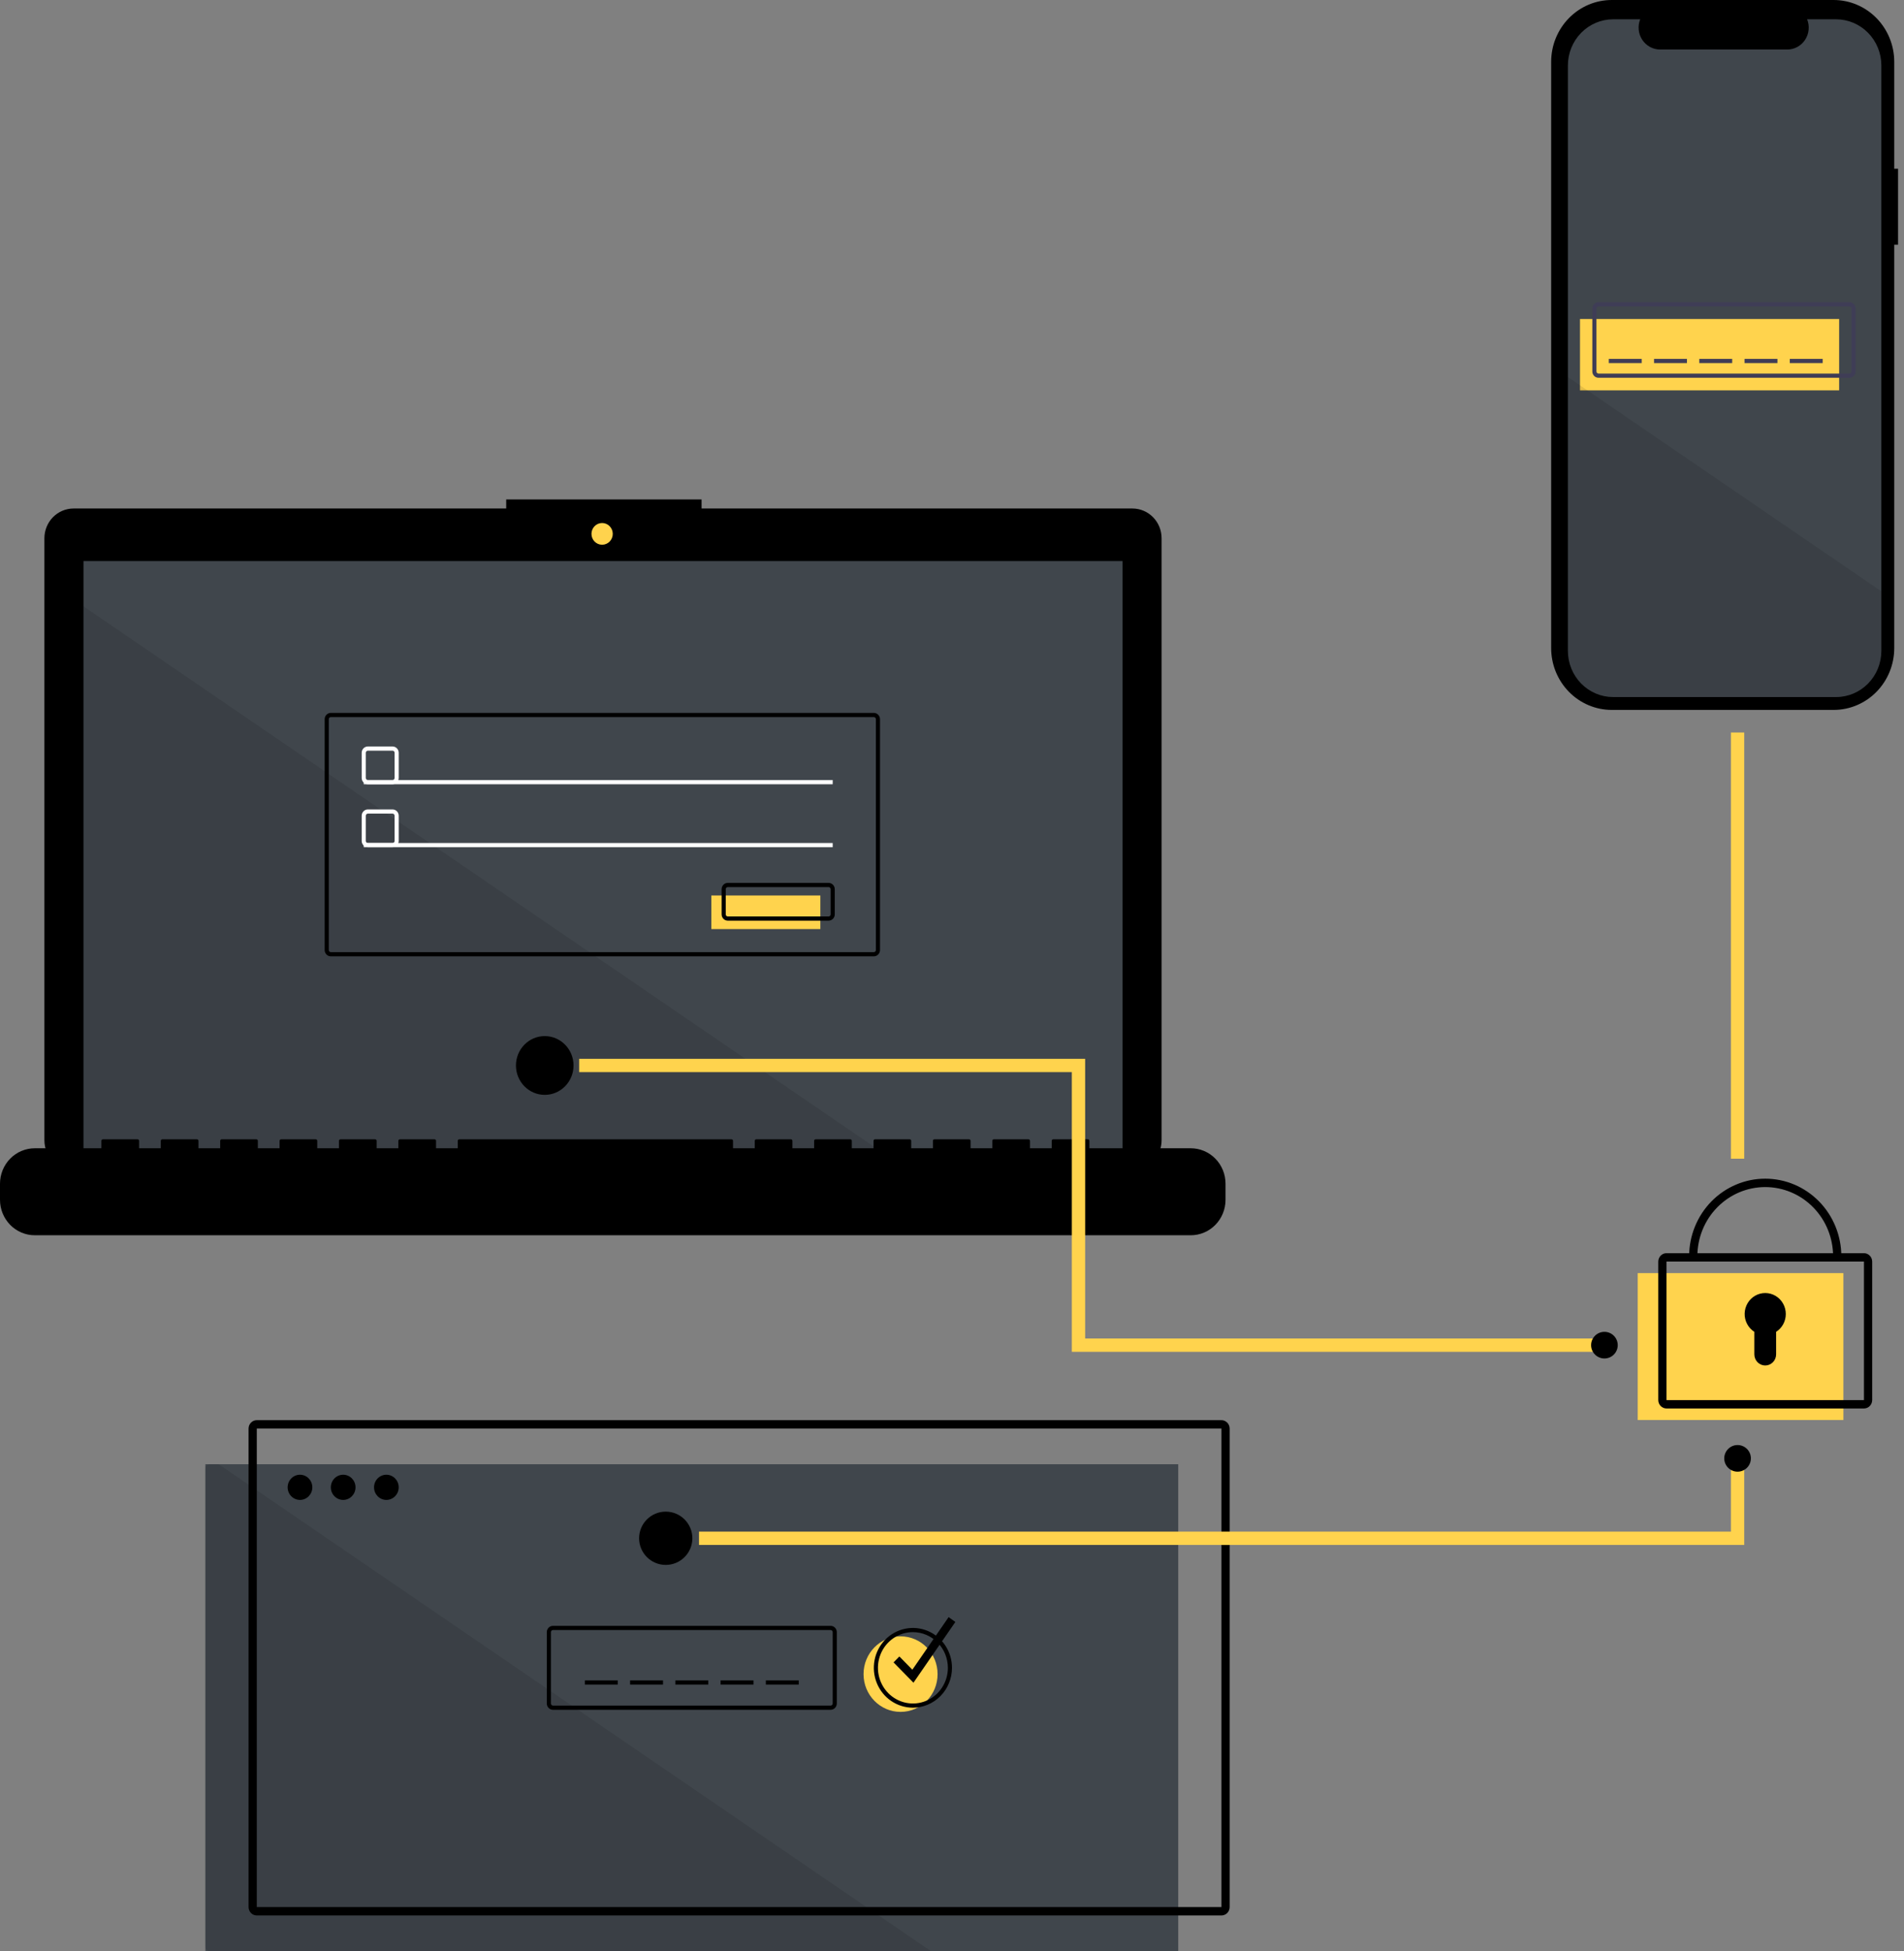 <svg width="286" height="293" viewBox="0 0 286 293" fill="none" xmlns="http://www.w3.org/2000/svg">
<rect x="0" y="0" width="286" height="293" fill="#808080" stroke="none"/>
<g clip-path="url(#clip0_5:388)">
<path d="M176.983 219.882H30.849V293H176.983V219.882Z" fill="#40464C"/>
<path opacity="0.1" d="M139.831 293H31.467C31.303 293 31.146 292.933 31.031 292.815C30.915 292.697 30.85 292.537 30.849 292.37V220.513C30.85 220.346 30.915 220.186 31.031 220.067C31.146 219.949 31.303 219.883 31.467 219.882H32.839L139.831 293Z" fill="black"/>
<path d="M170.106 76.361H105.384V75H76.037V76.361H11.048C10.473 76.361 9.904 76.476 9.372 76.701C8.841 76.925 8.359 77.254 7.952 77.669C7.546 78.084 7.223 78.576 7.003 79.118C6.783 79.66 6.67 80.24 6.67 80.827V171.233C6.67 172.417 7.131 173.553 7.952 174.391C8.773 175.228 9.887 175.699 11.048 175.699H170.106C171.267 175.699 172.38 175.228 173.201 174.391C174.023 173.553 174.484 172.417 174.484 171.233V80.827C174.484 80.24 174.371 79.66 174.151 79.118C173.931 78.576 173.608 78.084 173.201 77.669C172.795 77.254 172.312 76.925 171.781 76.701C171.25 76.476 170.681 76.361 170.106 76.361Z" fill="black"/>
<path d="M168.613 84.252H12.541V174.067H168.613V84.252Z" fill="#40464C"/>
<path d="M90.443 81.804C91.328 81.804 92.044 81.073 92.044 80.171C92.044 79.269 91.328 78.538 90.443 78.538C89.559 78.538 88.843 79.269 88.843 80.171C88.843 81.073 89.559 81.804 90.443 81.804Z" fill="#FFD34D"/>
<path d="M58.964 117.77H55.256C55.011 117.769 54.775 117.67 54.601 117.492C54.427 117.315 54.33 117.075 54.329 116.824V113.042C54.33 112.791 54.427 112.551 54.601 112.374C54.775 112.197 55.011 112.097 55.256 112.097H58.964C59.209 112.097 59.445 112.197 59.619 112.374C59.792 112.551 59.89 112.791 59.89 113.042V116.824C59.89 117.075 59.792 117.315 59.619 117.492C59.445 117.67 59.209 117.769 58.964 117.77ZM55.256 112.727C55.174 112.727 55.096 112.76 55.038 112.819C54.98 112.879 54.947 112.959 54.947 113.042V116.824C54.947 116.908 54.98 116.988 55.038 117.047C55.096 117.106 55.174 117.139 55.256 117.139H58.964C59.045 117.139 59.124 117.106 59.182 117.047C59.24 116.988 59.272 116.908 59.273 116.824V113.042C59.272 112.959 59.24 112.879 59.182 112.819C59.124 112.76 59.045 112.727 58.964 112.727H55.256Z" fill="white"/>
<path d="M125.079 117.139H54.638V117.77H125.079V117.139Z" fill="white"/>
<path d="M123.225 134.473H106.851V139.516H123.225V134.473Z" fill="#FFD34D"/>
<path d="M124.461 138.255H109.322C109.077 138.255 108.841 138.155 108.667 137.978C108.494 137.801 108.396 137.56 108.396 137.31V133.528C108.396 133.277 108.494 133.037 108.667 132.86C108.841 132.682 109.077 132.583 109.322 132.582H124.461C124.707 132.583 124.942 132.682 125.116 132.86C125.29 133.037 125.388 133.277 125.388 133.528V137.31C125.388 137.56 125.29 137.801 125.116 137.978C124.942 138.155 124.707 138.255 124.461 138.255ZM109.322 133.213C109.241 133.213 109.162 133.246 109.104 133.305C109.046 133.364 109.014 133.444 109.014 133.528V137.31C109.014 137.393 109.046 137.473 109.104 137.532C109.162 137.592 109.241 137.625 109.322 137.625H124.461C124.543 137.625 124.621 137.592 124.679 137.532C124.737 137.473 124.77 137.393 124.77 137.31V133.528C124.77 133.444 124.737 133.364 124.679 133.305C124.621 133.246 124.543 133.213 124.461 133.213H109.322Z" fill="black"/>
<path d="M276.895 191.182H246V213.244H276.895V191.182Z" fill="#FFD34D"/>
<path d="M279.985 211.51H250.325C249.998 211.51 249.683 211.377 249.452 211.141C249.22 210.904 249.09 210.584 249.089 210.25V189.449C249.09 189.115 249.22 188.794 249.452 188.558C249.683 188.322 249.998 188.189 250.325 188.188H279.985C280.312 188.189 280.626 188.322 280.858 188.558C281.09 188.794 281.22 189.115 281.22 189.449V210.25C281.22 210.584 281.09 210.904 280.858 211.141C280.626 211.377 280.312 211.51 279.985 211.51ZM250.325 189.449V210.25H279.985L279.985 189.449H250.325Z" fill="black"/>
<path d="M276.586 188.661H275.35C275.35 185.903 274.276 183.257 272.364 181.307C270.452 179.356 267.859 178.261 265.155 178.261C262.451 178.261 259.858 179.356 257.946 181.307C256.034 183.257 254.96 185.903 254.96 188.661H253.724C253.724 185.568 254.928 182.602 257.072 180.415C259.216 178.229 262.123 177 265.155 177C268.187 177 271.094 178.229 273.238 180.415C275.382 182.602 276.586 185.568 276.586 188.661Z" fill="black"/>
<path d="M268.244 197.328C268.245 196.779 268.105 196.24 267.839 195.763C267.572 195.286 267.188 194.889 266.725 194.61C266.261 194.331 265.735 194.18 265.197 194.173C264.659 194.165 264.128 194.301 263.658 194.567C263.187 194.833 262.793 195.22 262.514 195.689C262.235 196.158 262.08 196.694 262.066 197.242C262.052 197.791 262.179 198.334 262.434 198.817C262.689 199.301 263.063 199.708 263.519 199.998V203.381C263.519 203.6 263.562 203.817 263.644 204.019C263.726 204.222 263.847 204.406 263.998 204.561C264.15 204.716 264.331 204.839 264.529 204.922C264.727 205.006 264.94 205.049 265.155 205.049C265.589 205.049 266.005 204.874 266.312 204.561C266.618 204.248 266.791 203.823 266.791 203.381V199.998C267.235 199.716 267.602 199.322 267.856 198.855C268.111 198.388 268.244 197.862 268.244 197.328Z" fill="black"/>
<path d="M92.794 252.344H87.85V252.974H92.794V252.344Z" fill="black"/>
<path d="M99.591 252.344H94.647V252.974H99.591V252.344Z" fill="black"/>
<path d="M106.387 252.344H101.444V252.974H106.387V252.344Z" fill="black"/>
<path d="M113.184 252.344H108.241V252.974H113.184V252.344Z" fill="black"/>
<path d="M119.981 252.344H115.038V252.974H119.981V252.344Z" fill="black"/>
<path d="M183.471 287.642H38.573C38.245 287.642 37.931 287.509 37.7 287.273C37.468 287.036 37.337 286.716 37.337 286.382V214.525C37.337 214.19 37.468 213.87 37.7 213.634C37.931 213.397 38.245 213.264 38.573 213.264H183.471C183.798 213.264 184.112 213.397 184.344 213.634C184.576 213.87 184.706 214.19 184.706 214.525V286.382C184.706 286.716 184.576 287.036 184.344 287.273C184.112 287.509 183.798 287.642 183.471 287.642ZM38.573 214.525V286.382H183.471L183.471 214.525H38.573Z" fill="black"/>
<path d="M45.061 225.24C46.085 225.24 46.915 224.393 46.915 223.349C46.915 222.305 46.085 221.458 45.061 221.458C44.037 221.458 43.207 222.305 43.207 223.349C43.207 224.393 44.037 225.24 45.061 225.24Z" fill="black"/>
<path d="M51.549 225.24C52.572 225.24 53.403 224.393 53.403 223.349C53.403 222.305 52.572 221.458 51.549 221.458C50.525 221.458 49.695 222.305 49.695 223.349C49.695 224.393 50.525 225.24 51.549 225.24Z" fill="black"/>
<path d="M58.037 225.24C59.06 225.24 59.89 224.393 59.89 223.349C59.89 222.305 59.06 221.458 58.037 221.458C57.013 221.458 56.183 222.305 56.183 223.349C56.183 224.393 57.013 225.24 58.037 225.24Z" fill="black"/>
<path d="M124.77 256.756H83.062C82.816 256.756 82.58 256.656 82.407 256.479C82.233 256.302 82.135 256.062 82.135 255.811V245.095C82.135 244.845 82.233 244.604 82.407 244.427C82.58 244.25 82.816 244.15 83.062 244.15H124.77C125.016 244.15 125.251 244.25 125.425 244.427C125.599 244.604 125.697 244.845 125.697 245.095V255.811C125.697 256.062 125.599 256.302 125.425 256.479C125.251 256.656 125.016 256.756 124.77 256.756ZM83.062 244.78C82.98 244.78 82.901 244.814 82.843 244.873C82.785 244.932 82.753 245.012 82.753 245.095V255.811C82.753 255.894 82.785 255.975 82.843 256.034C82.901 256.093 82.98 256.126 83.062 256.126H124.77C124.852 256.126 124.93 256.093 124.988 256.034C125.046 255.975 125.079 255.894 125.079 255.811V245.095C125.079 245.012 125.046 244.932 124.988 244.873C124.93 244.814 124.852 244.78 124.77 244.78H83.062Z" fill="black"/>
<path d="M135.274 257.071C138.346 257.071 140.835 254.532 140.835 251.399C140.835 248.265 138.346 245.726 135.274 245.726C132.203 245.726 129.713 248.265 129.713 251.399C129.713 254.532 132.203 257.071 135.274 257.071Z" fill="#FFD34D"/>
<path d="M137.128 256.441C135.967 256.441 134.832 256.09 133.867 255.432C132.901 254.774 132.149 253.839 131.705 252.744C131.26 251.65 131.144 250.446 131.371 249.285C131.597 248.123 132.156 247.056 132.977 246.219C133.798 245.381 134.844 244.811 135.983 244.58C137.121 244.349 138.302 244.467 139.374 244.921C140.447 245.374 141.364 246.141 142.009 247.126C142.654 248.111 142.998 249.269 142.998 250.453C142.996 252.04 142.377 253.563 141.277 254.685C140.176 255.808 138.684 256.439 137.128 256.441ZM137.128 245.095C136.089 245.095 135.074 245.409 134.21 245.998C133.346 246.587 132.673 247.424 132.276 248.403C131.878 249.382 131.774 250.459 131.977 251.498C132.179 252.537 132.68 253.492 133.414 254.241C134.149 254.991 135.085 255.501 136.103 255.708C137.122 255.914 138.178 255.808 139.138 255.403C140.098 254.997 140.918 254.311 141.495 253.43C142.072 252.548 142.38 251.513 142.38 250.453C142.379 249.032 141.825 247.671 140.84 246.666C139.855 245.662 138.52 245.097 137.128 245.095Z" fill="black"/>
<path d="M137.21 252.69L134.219 249.638L135.093 248.747L137.045 250.738L142.493 242.841L143.503 243.567L137.21 252.69Z" fill="black"/>
<path opacity="0.1" d="M134.011 174.067H12.541V91.057L134.011 174.067Z" fill="black"/>
<path d="M178.866 172.433H163.634V171.314C163.634 171.284 163.629 171.256 163.618 171.229C163.607 171.202 163.591 171.177 163.57 171.157C163.55 171.136 163.526 171.12 163.5 171.108C163.473 171.097 163.445 171.092 163.417 171.092H158.194C158.166 171.092 158.137 171.097 158.111 171.108C158.085 171.12 158.061 171.136 158.04 171.157C158.02 171.177 158.004 171.202 157.993 171.229C157.982 171.256 157.977 171.284 157.977 171.314V172.433H154.713V171.314C154.713 171.284 154.707 171.256 154.696 171.229C154.685 171.202 154.669 171.177 154.649 171.157C154.629 171.136 154.605 171.12 154.578 171.108C154.552 171.097 154.524 171.092 154.495 171.092H149.273C149.244 171.092 149.216 171.097 149.189 171.108C149.163 171.12 149.139 171.136 149.119 171.157C149.099 171.177 149.083 171.202 149.072 171.229C149.061 171.256 149.055 171.284 149.055 171.314V172.433H145.791V171.314C145.791 171.284 145.785 171.256 145.775 171.229C145.764 171.202 145.748 171.177 145.727 171.157C145.707 171.136 145.683 171.12 145.657 171.108C145.63 171.097 145.602 171.092 145.573 171.092H140.351C140.323 171.092 140.294 171.097 140.268 171.108C140.241 171.12 140.217 171.136 140.197 171.157C140.177 171.177 140.161 171.202 140.15 171.229C140.139 171.256 140.134 171.284 140.134 171.314V172.433H136.87V171.314C136.87 171.284 136.864 171.256 136.853 171.229C136.842 171.202 136.826 171.177 136.806 171.157C136.786 171.136 136.762 171.12 136.735 171.108C136.709 171.097 136.681 171.092 136.652 171.092H131.43C131.401 171.092 131.373 171.097 131.346 171.108C131.32 171.12 131.296 171.136 131.276 171.157C131.256 171.177 131.239 171.202 131.229 171.229C131.218 171.256 131.212 171.284 131.212 171.314V172.433H127.948V171.314C127.948 171.284 127.942 171.256 127.931 171.229C127.921 171.202 127.904 171.177 127.884 171.157C127.864 171.136 127.84 171.12 127.814 171.108C127.787 171.097 127.759 171.092 127.73 171.092H122.508C122.479 171.092 122.451 171.097 122.425 171.108C122.398 171.12 122.374 171.136 122.354 171.157C122.334 171.177 122.318 171.202 122.307 171.229C122.296 171.256 122.29 171.284 122.29 171.314V172.433H119.026V171.314C119.026 171.284 119.021 171.256 119.01 171.229C118.999 171.202 118.983 171.177 118.963 171.157C118.943 171.136 118.919 171.12 118.892 171.108C118.866 171.097 118.837 171.092 118.809 171.092H113.586C113.558 171.092 113.53 171.097 113.503 171.108C113.477 171.12 113.453 171.136 113.433 171.157C113.412 171.177 113.396 171.202 113.385 171.229C113.375 171.256 113.369 171.284 113.369 171.314V172.433H110.105V171.314C110.105 171.284 110.099 171.256 110.088 171.229C110.077 171.202 110.061 171.177 110.041 171.157C110.021 171.136 109.997 171.12 109.971 171.108C109.944 171.097 109.916 171.092 109.887 171.092H68.979C68.95 171.092 68.922 171.097 68.895 171.108C68.869 171.12 68.845 171.136 68.825 171.157C68.805 171.177 68.789 171.202 68.778 171.229C68.767 171.256 68.761 171.284 68.761 171.314V172.433H65.497V171.314C65.497 171.284 65.492 171.256 65.481 171.229C65.47 171.202 65.454 171.177 65.433 171.157C65.413 171.136 65.389 171.12 65.363 171.108C65.337 171.097 65.308 171.092 65.28 171.092H60.057C60.029 171.092 60 171.097 59.974 171.108C59.947 171.12 59.924 171.136 59.903 171.157C59.883 171.177 59.867 171.202 59.856 171.229C59.845 171.256 59.84 171.284 59.84 171.314V172.433H56.576V171.314C56.576 171.284 56.57 171.256 56.559 171.229C56.548 171.202 56.532 171.177 56.512 171.157C56.492 171.136 56.468 171.12 56.441 171.108C56.415 171.097 56.387 171.092 56.358 171.092H51.136C51.107 171.092 51.079 171.097 51.052 171.108C51.026 171.12 51.002 171.136 50.982 171.157C50.962 171.177 50.946 171.202 50.935 171.229C50.924 171.256 50.918 171.284 50.918 171.314V172.433H47.654V171.314C47.654 171.284 47.648 171.256 47.638 171.229C47.627 171.202 47.611 171.177 47.59 171.157C47.57 171.136 47.546 171.12 47.52 171.108C47.493 171.097 47.465 171.092 47.437 171.092H42.214C42.186 171.092 42.157 171.097 42.131 171.108C42.105 171.12 42.081 171.136 42.06 171.157C42.04 171.177 42.024 171.202 42.013 171.229C42.002 171.256 41.996 171.284 41.996 171.314V172.433H38.733V171.314C38.733 171.284 38.727 171.256 38.716 171.229C38.705 171.202 38.689 171.177 38.669 171.157C38.649 171.136 38.625 171.12 38.598 171.108C38.572 171.097 38.544 171.092 38.515 171.092H33.293C33.264 171.092 33.236 171.097 33.209 171.108C33.183 171.12 33.159 171.136 33.139 171.157C33.118 171.177 33.102 171.202 33.092 171.229C33.081 171.256 33.075 171.284 33.075 171.314V172.433H29.811V171.314C29.811 171.284 29.805 171.256 29.794 171.229C29.784 171.202 29.767 171.177 29.747 171.157C29.727 171.136 29.703 171.12 29.677 171.108C29.65 171.097 29.622 171.092 29.593 171.092H24.371C24.343 171.092 24.314 171.097 24.288 171.108C24.261 171.12 24.237 171.136 24.217 171.157C24.197 171.177 24.181 171.202 24.17 171.229C24.159 171.256 24.153 171.284 24.153 171.314V172.433H20.89V171.314C20.89 171.284 20.884 171.256 20.873 171.229C20.862 171.202 20.846 171.177 20.826 171.157C20.805 171.136 20.782 171.12 20.755 171.108C20.729 171.097 20.7 171.092 20.672 171.092H15.45C15.421 171.092 15.393 171.097 15.366 171.108C15.34 171.12 15.316 171.136 15.296 171.157C15.275 171.177 15.259 171.202 15.248 171.229C15.238 171.256 15.232 171.284 15.232 171.314V172.433H5.222C4.537 172.433 3.857 172.571 3.224 172.839C2.59 173.106 2.015 173.499 1.53 173.993C1.045 174.488 0.66 175.075 0.398 175.722C0.135 176.368 -4.05719e-07 177.061 0 177.76V180.169C3.27754e-06 181.582 0.55 182.937 1.53 183.936C2.509 184.935 3.837 185.497 5.222 185.497H178.866C179.552 185.497 180.231 185.359 180.865 185.091C181.498 184.823 182.074 184.431 182.559 183.936C183.044 183.442 183.428 182.854 183.691 182.208C183.953 181.562 184.088 180.869 184.088 180.169V177.76C184.088 177.061 183.953 176.368 183.691 175.722C183.428 175.075 183.044 174.488 182.559 173.993C182.074 173.499 181.498 173.106 180.865 172.839C180.231 172.571 179.552 172.433 178.866 172.433Z" fill="black"/>
<path d="M131.258 143.613H49.695C49.449 143.613 49.214 143.513 49.04 143.336C48.866 143.159 48.769 142.918 48.768 142.668V108C48.769 107.749 48.866 107.509 49.04 107.331C49.214 107.154 49.449 107.054 49.695 107.054H131.258C131.504 107.054 131.739 107.154 131.913 107.331C132.087 107.509 132.185 107.749 132.185 108V142.668C132.185 142.918 132.087 143.159 131.913 143.336C131.739 143.513 131.504 143.613 131.258 143.613ZM49.695 107.685C49.613 107.685 49.535 107.718 49.477 107.777C49.419 107.836 49.386 107.916 49.386 108V142.668C49.386 142.751 49.419 142.831 49.477 142.89C49.535 142.949 49.613 142.983 49.695 142.983H131.258C131.34 142.983 131.418 142.949 131.476 142.89C131.534 142.831 131.567 142.751 131.567 142.668V108C131.567 107.916 131.534 107.836 131.476 107.777C131.418 107.718 131.34 107.685 131.258 107.685H49.695Z" fill="black"/>
<path d="M58.964 127.225H55.256C55.011 127.224 54.775 127.125 54.601 126.947C54.427 126.77 54.33 126.53 54.329 126.279V122.497C54.33 122.247 54.427 122.006 54.601 121.829C54.775 121.652 55.011 121.552 55.256 121.552H58.964C59.209 121.552 59.445 121.652 59.619 121.829C59.792 122.006 59.89 122.247 59.89 122.497V126.279C59.89 126.53 59.792 126.77 59.619 126.947C59.445 127.125 59.209 127.224 58.964 127.225ZM55.256 122.182C55.174 122.182 55.096 122.215 55.038 122.275C54.98 122.334 54.947 122.414 54.947 122.497V126.279C54.947 126.363 54.98 126.443 55.038 126.502C55.096 126.561 55.174 126.594 55.256 126.594H58.964C59.045 126.594 59.124 126.561 59.182 126.502C59.24 126.443 59.272 126.363 59.273 126.279V122.497C59.272 122.414 59.24 122.334 59.182 122.275C59.124 122.215 59.045 122.182 58.964 122.182H55.256Z" fill="white"/>
<path d="M125.079 126.594H54.638V127.225H125.079V126.594Z" fill="white"/>
<path d="M81.826 164.414C84.215 164.414 86.151 162.438 86.151 160.001C86.151 157.565 84.215 155.589 81.826 155.589C79.437 155.589 77.501 157.565 77.501 160.001C77.501 162.438 79.437 164.414 81.826 164.414Z" fill="black"/>
<path d="M100 235C102.209 235 104 233.209 104 231C104 228.791 102.209 227 100 227C97.791 227 96 228.791 96 231C96 233.209 97.791 235 100 235Z" fill="black"/>
<path d="M87 160H162V202H240.5" stroke="#FFD34D" stroke-width="2"/>
<path d="M261 110L261 174" stroke="#FFD34D" stroke-width="2"/>
<path d="M105 231H261V217.5" stroke="#FFD34D" stroke-width="2"/>
<path d="M241 204C242.105 204 243 203.105 243 202C243 200.895 242.105 200 241 200C239.895 200 239 200.895 239 202C239 203.105 239.895 204 241 204Z" fill="black"/>
<path d="M261 221C262.105 221 263 220.105 263 219C263 217.895 262.105 217 261 217C259.895 217 259 217.895 259 219C259 220.105 259.895 221 261 221Z" fill="black"/>
<path d="M285.11 25.334H284.536V9.287C284.536 8.068 284.3 6.86 283.842 5.733C283.385 4.606 282.714 3.583 281.869 2.72C281.024 1.858 280.02 1.174 278.915 0.707C277.811 0.24 276.627 -3.72486e-06 275.431 0H242.104C240.909 -3.72486e-06 239.725 0.24 238.62 0.707C237.516 1.174 236.512 1.858 235.667 2.72C234.821 3.583 234.151 4.606 233.693 5.733C233.235 6.86 233 8.068 233 9.287V97.321C233 98.54 233.235 99.748 233.693 100.875C234.151 102.002 234.821 103.025 235.667 103.888C236.512 104.75 237.516 105.434 238.62 105.901C239.725 106.368 240.909 106.608 242.104 106.608H275.431C276.627 106.608 277.811 106.368 278.915 105.901C280.02 105.434 281.024 104.75 281.869 103.888C282.714 103.025 283.385 102.002 283.842 100.875C284.3 99.748 284.536 98.54 284.536 97.321V36.756H285.11V25.334Z" fill="black"/>
<path d="M282.598 9.833V97.738C282.598 99.578 281.882 101.342 280.606 102.643C279.331 103.944 277.601 104.675 275.798 104.675H242.311C241.418 104.675 240.534 104.495 239.709 104.146C238.884 103.798 238.135 103.287 237.504 102.643C236.873 101.998 236.372 101.234 236.031 100.392C235.689 99.551 235.514 98.649 235.514 97.738V9.833C235.514 7.994 236.23 6.231 237.505 4.93C238.779 3.63 240.508 2.899 242.311 2.899H246.374C246.174 3.4 246.098 3.942 246.153 4.479C246.207 5.017 246.39 5.532 246.685 5.98C246.981 6.428 247.38 6.796 247.847 7.05C248.314 7.304 248.835 7.437 249.364 7.438H268.457C268.987 7.439 269.509 7.307 269.977 7.053C270.445 6.799 270.845 6.432 271.14 5.983C271.436 5.534 271.619 5.018 271.672 4.48C271.726 3.943 271.649 3.4 271.448 2.899H275.798C277.601 2.899 279.33 3.63 280.605 4.93C281.881 6.23 282.597 7.994 282.598 9.833Z" fill="#40464C"/>
<path d="M276.258 47.905H237.331V58.62H276.258V47.905Z" fill="#FFD34D"/>
<path d="M277.803 56.729H240.111C239.865 56.729 239.63 56.629 239.456 56.452C239.282 56.275 239.185 56.035 239.184 55.784V46.329C239.185 46.078 239.282 45.838 239.456 45.661C239.63 45.483 239.865 45.384 240.111 45.383H277.803C278.049 45.384 278.284 45.483 278.458 45.661C278.632 45.838 278.73 46.078 278.73 46.329V55.784C278.73 56.035 278.632 56.275 278.458 56.452C278.284 56.629 278.049 56.729 277.803 56.729ZM240.111 46.014C240.029 46.014 239.951 46.047 239.893 46.106C239.835 46.165 239.802 46.245 239.802 46.329V55.784C239.802 55.867 239.835 55.948 239.893 56.007C239.951 56.066 240.029 56.099 240.111 56.099H277.803C277.885 56.099 277.964 56.066 278.022 56.007C278.079 55.948 278.112 55.867 278.112 55.784V46.329C278.112 46.245 278.079 46.165 278.022 46.106C277.964 46.047 277.885 46.014 277.803 46.014H240.111Z" fill="#3F3D56"/>
<path d="M246.599 53.893H241.656V54.523H246.599V53.893Z" fill="#3F3D56"/>
<path d="M253.396 53.893H248.453V54.523H253.396V53.893Z" fill="#3F3D56"/>
<path d="M260.193 53.893H255.25V54.523H260.193V53.893Z" fill="#3F3D56"/>
<path d="M266.99 53.893H262.047V54.523H266.99V53.893Z" fill="#3F3D56"/>
<path d="M273.787 53.893H268.844V54.523H273.787V53.893Z" fill="#3F3D56"/>
<path opacity="0.1" d="M282.598 88.8V97.738C282.598 99.578 281.882 101.342 280.606 102.643C279.331 103.944 277.601 104.675 275.798 104.675H242.311C241.418 104.675 240.534 104.495 239.709 104.147C238.884 103.798 238.135 103.287 237.504 102.643C236.873 101.999 236.372 101.234 236.031 100.392C235.689 99.551 235.514 98.649 235.514 97.738V56.622L282.598 88.8Z" fill="black"/>
</g>
<defs>
<clipPath id="clip0_5:388">
<rect width="286" height="293" fill="white"/>
</clipPath>
</defs>
</svg>
